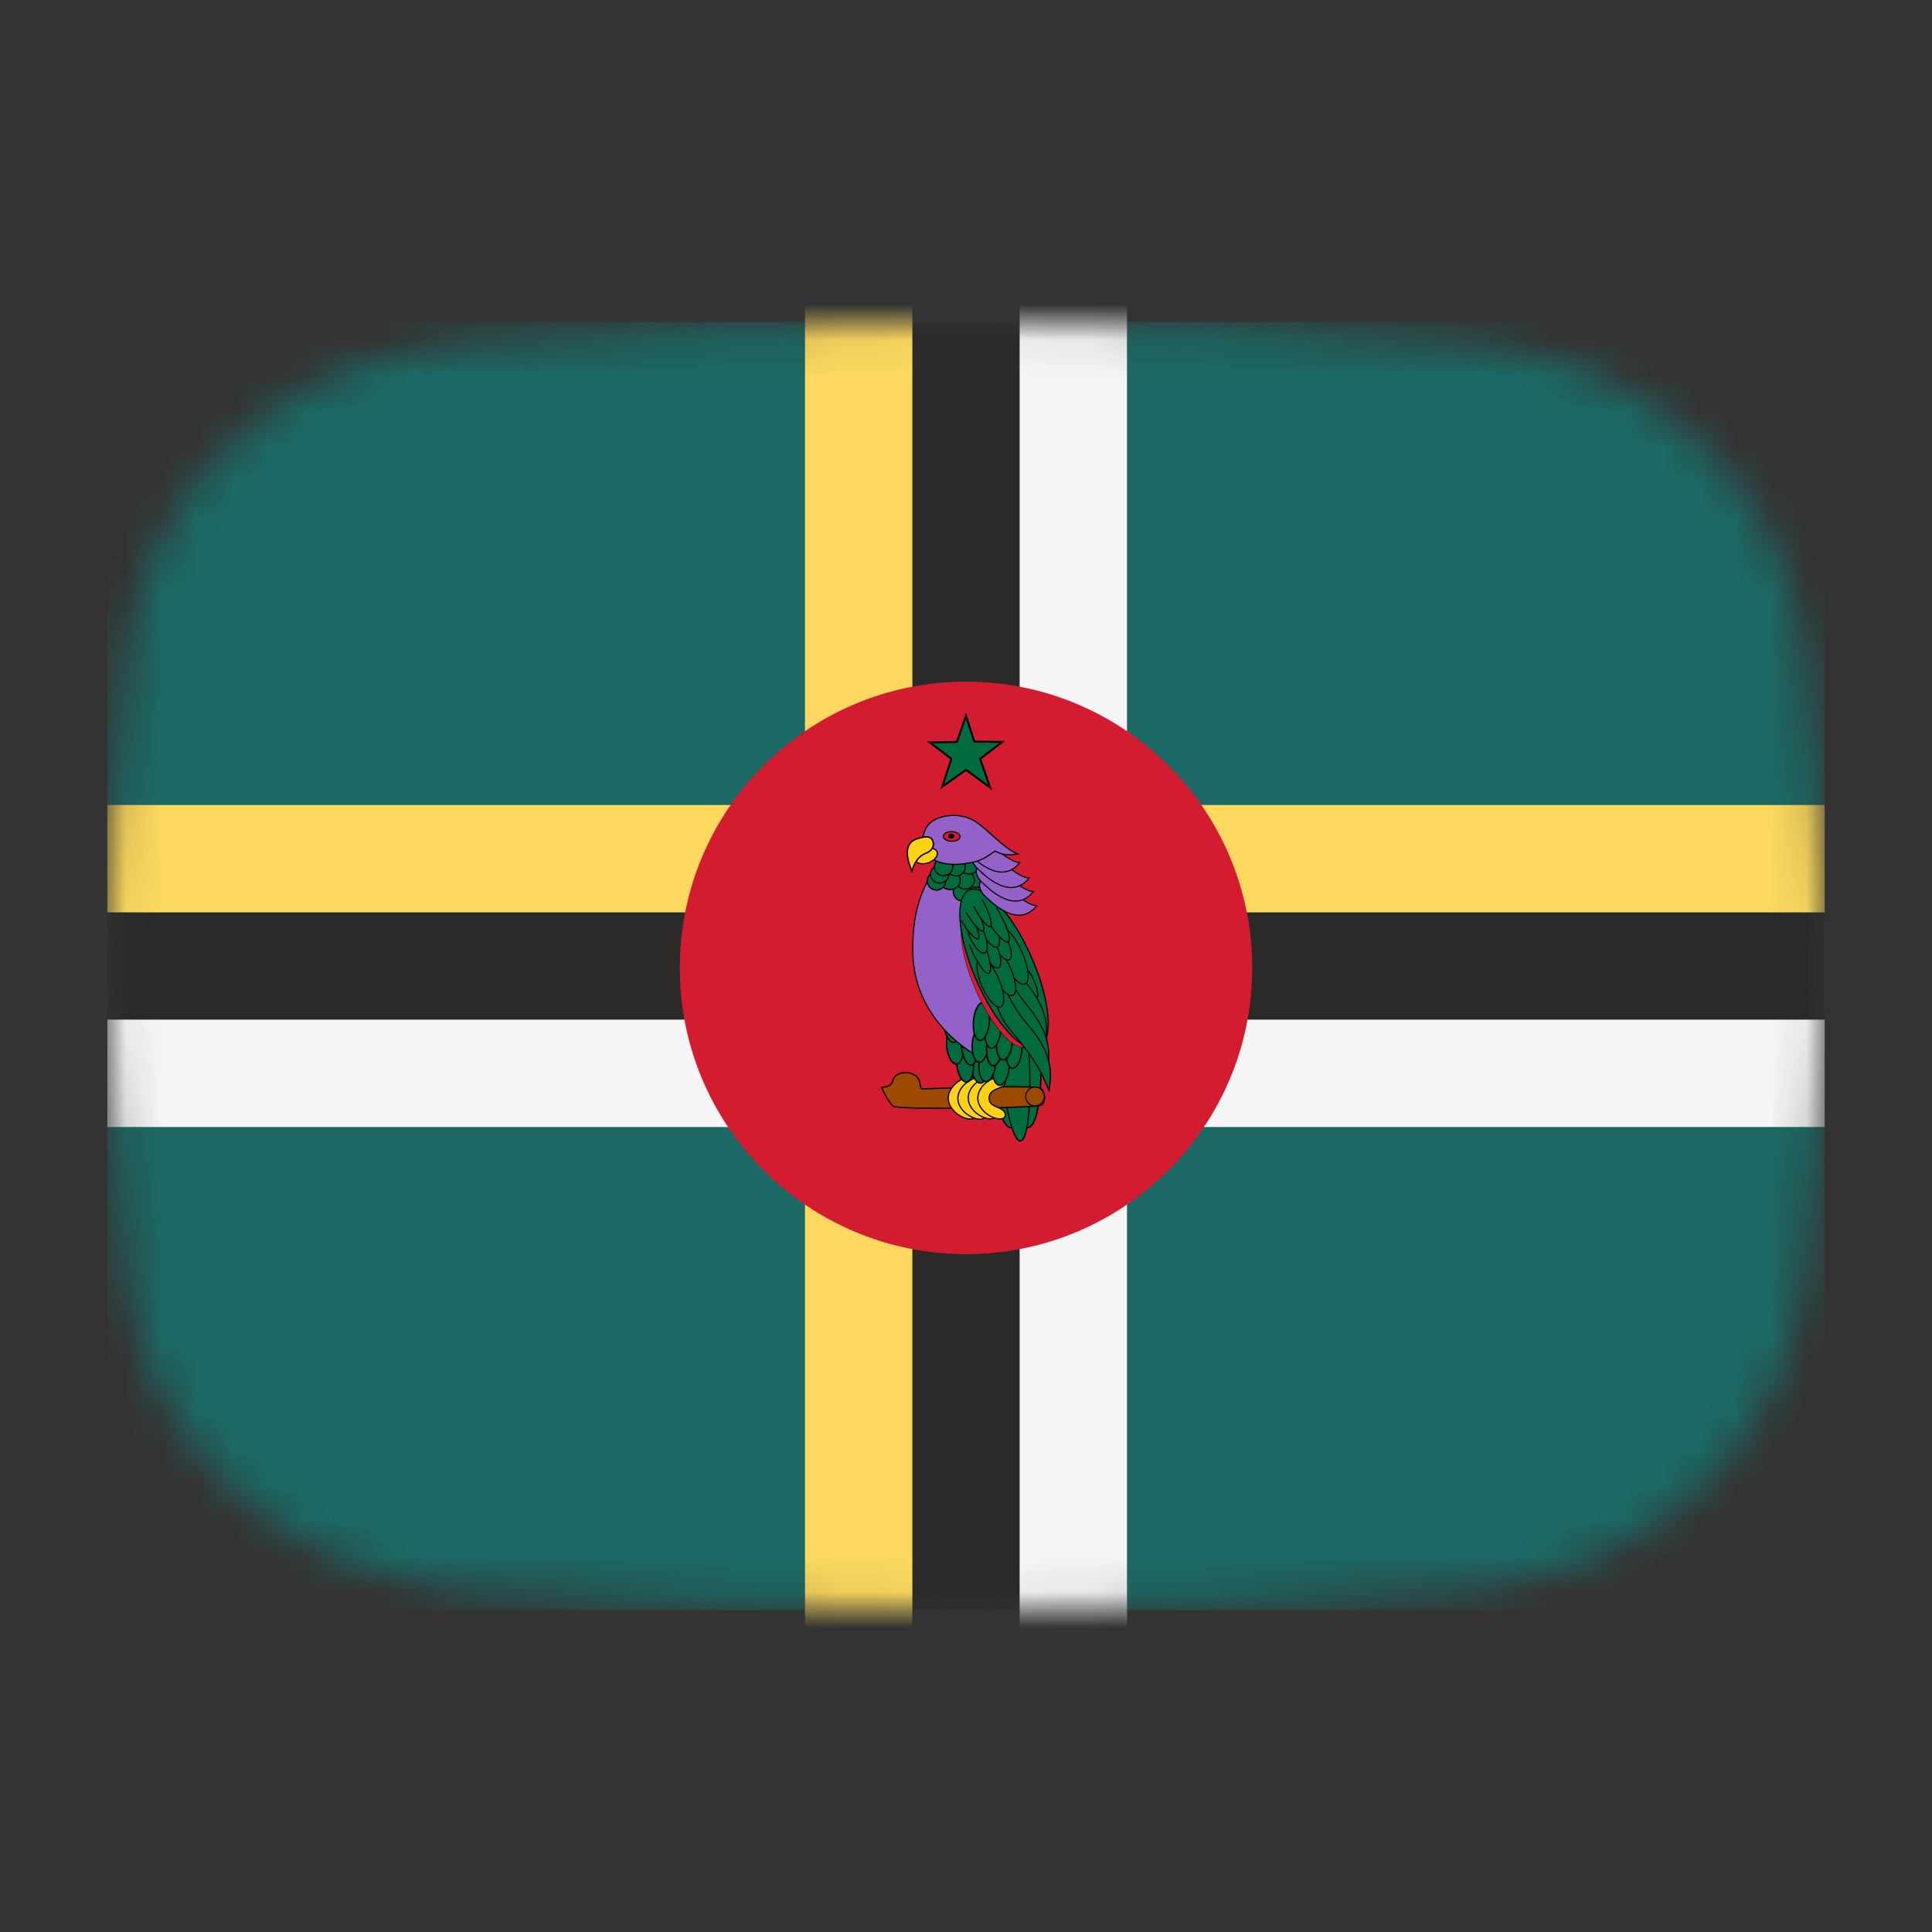 <svg width="54" height="54" viewBox="0 0 54 54" fill="none" xmlns="http://www.w3.org/2000/svg">
<rect x="0" y="0" width="54" height="54" fill="#333333" stroke="none"/>
<mask id="mask0_1_37213" style="mask-type:alpha" maskUnits="userSpaceOnUse" x="3" y="9" width="48" height="36">
<path d="M3.569 18.136C4.167 13.412 8.041 10.002 12.786 9.609C16.641 9.289 21.62 9 27 9C32.38 9 37.359 9.289 41.214 9.609C45.959 10.002 49.833 13.412 50.431 18.136C50.752 20.676 51 23.704 51 27C51 30.296 50.752 33.324 50.431 35.864C49.833 40.587 45.959 43.998 41.214 44.391C37.359 44.711 32.38 45 27 45C21.62 45 16.641 44.711 12.786 44.391C8.042 43.998 4.167 40.587 3.569 35.864C3.248 33.324 3 30.296 3 27C3 23.704 3.248 20.676 3.569 18.136Z" fill="#00D0BF"/>
</mask>
<g mask="url(#mask0_1_37213)">
<rect x="3" y="9" width="48" height="36" fill="#1C6864"/>
<rect x="3" y="25.5" width="48" height="3" fill="#2C2929"/>
<rect x="3" y="22.5" width="48" height="3" fill="#FCD95E"/>
<rect x="3" y="28.5" width="48" height="3" fill="#F5F5F5"/>
<rect x="25.5" y="45" width="36" height="3" transform="rotate(-90 25.5 45)" fill="#2C2929"/>
<rect x="22.5" y="51" width="48" height="3" transform="rotate(-90 22.5 51)" fill="#FCD95E"/>
<rect x="28.5" y="51" width="48" height="3" transform="rotate(-90 28.5 51)" fill="#F5F5F5"/>
<path d="M27 35.053C31.418 35.053 35 31.472 35 27.053C35 22.635 31.418 19.053 27 19.053C22.582 19.053 19 22.635 19 27.053C19 31.472 22.582 35.053 27 35.053Z" fill="#D41C30"/>
<path d="M26.744 20.738L27 20.006L27.233 20.727L28.014 20.738L27.396 21.21L27.676 22.013L27 21.517L26.335 21.989L26.592 21.21L25.986 20.75L26.744 20.738Z" fill="#006B3F" stroke="black" stroke-width="0.053"/>
<path d="M28.265 31.521C28.527 31.494 28.665 30.419 28.572 29.12C28.48 27.821 28.191 26.791 27.929 26.818C27.666 26.846 27.528 27.921 27.621 29.219C27.714 30.518 28.002 31.548 28.265 31.521Z" fill="#006B3F" stroke="black" stroke-width="0.035"/>
<path d="M28.735 31.515C29.013 31.487 29.163 30.41 29.069 29.112C28.976 27.814 28.675 26.784 28.397 26.813C28.119 26.842 27.97 27.918 28.063 29.217C28.156 30.515 28.457 31.544 28.735 31.515Z" fill="#006B3F" stroke="black" stroke-width="0.036"/>
<path d="M28.525 31.89C28.747 31.866 28.846 30.683 28.746 29.248C28.646 27.812 28.385 26.668 28.163 26.691C27.94 26.715 27.841 27.897 27.941 29.333C28.041 30.768 28.303 31.913 28.525 31.89Z" fill="#006B3F" stroke="black" stroke-width="0.034"/>
<path d="M24.642 30.39C25.05 30.373 24.873 30.155 25.079 30.038C25.285 29.922 25.579 29.999 25.667 30.144C25.755 30.29 25.684 30.432 25.797 30.434C25.911 30.436 28.994 30.307 29.105 30.428C29.216 30.55 29.234 30.79 29.119 30.883C29.004 30.977 25.107 31.021 24.972 30.922C24.838 30.825 24.642 30.414 24.642 30.39V30.39Z" fill="#9C4A00" stroke="black" stroke-width="0.035"/>
<path d="M26.82 30.69C26.812 30.998 27.268 30.91 27.274 31.168C27.261 31.44 26.51 31.184 26.503 30.685C26.534 30.187 27.269 29.941 27.278 30.225C27.285 30.462 26.827 30.381 26.82 30.69V30.69Z" fill="#FCD116" stroke="black" stroke-width="0.034"/>
<path d="M27.089 30.694C27.081 31.002 27.537 30.915 27.543 31.172C27.529 31.445 26.779 31.189 26.772 30.69C26.803 30.192 27.538 29.945 27.547 30.23C27.553 30.466 27.096 30.386 27.089 30.694V30.694Z" fill="#FCD116" stroke="black" stroke-width="0.034"/>
<path d="M27.377 30.683C27.37 30.991 27.825 30.904 27.832 31.161C27.818 31.434 27.068 31.178 27.06 30.679C27.092 30.181 27.826 29.934 27.835 30.219C27.842 30.456 27.385 30.375 27.377 30.683Z" fill="#FCD116" stroke="black" stroke-width="0.034"/>
<path d="M27.646 30.687C27.639 30.995 28.094 30.907 28.1 31.165C28.087 31.438 27.336 31.181 27.329 30.683C27.36 30.184 28.095 29.938 28.104 30.223C28.111 30.459 27.653 30.379 27.646 30.687Z" fill="#FCD116" stroke="black" stroke-width="0.034"/>
<path d="M28.923 30.912C29.066 30.914 29.185 30.797 29.188 30.651C29.191 30.506 29.078 30.386 28.934 30.384C28.79 30.381 28.671 30.498 28.668 30.644C28.665 30.789 28.779 30.909 28.923 30.912Z" fill="#9C4A00" stroke="black" stroke-width="0.03"/>
<path d="M27.42 30.273C27.547 30.253 27.626 30.01 27.596 29.729C27.566 29.448 27.439 29.236 27.311 29.255C27.184 29.274 27.106 29.517 27.136 29.799C27.166 30.079 27.293 30.292 27.42 30.273Z" fill="#006B3F" stroke="black" stroke-width="0.038"/>
<path d="M27.028 30.242C27.155 30.222 27.234 29.979 27.204 29.698C27.174 29.417 27.046 29.205 26.919 29.224C26.792 29.243 26.713 29.486 26.743 29.767C26.773 30.049 26.901 30.261 27.028 30.242Z" fill="#006B3F" stroke="black" stroke-width="0.038"/>
<path d="M26.747 29.739C26.874 29.72 26.953 29.477 26.923 29.196C26.893 28.915 26.765 28.703 26.638 28.722C26.511 28.741 26.432 28.984 26.462 29.265C26.492 29.546 26.62 29.759 26.747 29.739Z" fill="#006B3F" stroke="black" stroke-width="0.038"/>
<path d="M27.15 29.77C27.272 29.751 27.345 29.484 27.312 29.174C27.279 28.864 27.153 28.628 27.031 28.647C26.908 28.667 26.836 28.934 26.869 29.244C26.902 29.554 27.028 29.789 27.15 29.77Z" fill="#006B3F" stroke="black" stroke-width="0.04"/>
<path d="M27.695 29.74C27.817 29.721 27.891 29.47 27.86 29.179C27.829 28.889 27.705 28.668 27.583 28.687C27.461 28.706 27.387 28.957 27.418 29.248C27.448 29.539 27.573 29.759 27.695 29.74Z" fill="#006B3F" stroke="black" stroke-width="0.038"/>
<path d="M27.394 29.558C27.516 29.539 27.59 29.288 27.559 28.998C27.528 28.707 27.404 28.487 27.281 28.506C27.159 28.525 27.085 28.776 27.116 29.066C27.147 29.357 27.271 29.577 27.394 29.558Z" fill="#006B3F" stroke="black" stroke-width="0.038"/>
<path d="M27.013 29.296C27.136 29.277 27.209 29.026 27.178 28.736C27.148 28.445 27.023 28.225 26.901 28.244C26.779 28.262 26.705 28.513 26.736 28.804C26.767 29.095 26.891 29.315 27.013 29.296Z" fill="#006B3F" stroke="black" stroke-width="0.038"/>
<path d="M26.661 29.137C26.783 29.118 26.857 28.867 26.826 28.577C26.795 28.286 26.671 28.066 26.549 28.085C26.426 28.104 26.352 28.355 26.383 28.645C26.414 28.936 26.538 29.156 26.661 29.137Z" fill="#006B3F" stroke="black" stroke-width="0.038"/>
<path d="M26.214 24.244C26.214 24.244 25.433 24.922 25.52 26.758C25.619 28.604 27.248 29.472 27.248 29.472C27.248 29.472 27.663 28.948 27.615 27.465C27.498 25.296 26.729 24.337 26.729 24.337L26.214 24.244Z" fill="#9461C9" stroke="black" stroke-width="0.031"/>
<path d="M27.937 30.333C28.066 30.337 28.187 30.111 28.207 29.83C28.228 29.548 28.14 29.316 28.012 29.312C27.883 29.309 27.762 29.534 27.742 29.816C27.721 30.098 27.809 30.329 27.937 30.333Z" fill="#006B3F" stroke="black" stroke-width="0.038"/>
<path d="M27.557 30.233C27.685 30.237 27.806 30.011 27.827 29.729C27.847 29.448 27.76 29.216 27.631 29.212C27.503 29.208 27.382 29.434 27.361 29.716C27.341 29.997 27.428 30.229 27.557 30.233Z" fill="#006B3F" stroke="black" stroke-width="0.038"/>
<path d="M27.37 29.689C27.498 29.692 27.619 29.467 27.64 29.185C27.66 28.903 27.573 28.672 27.444 28.668C27.316 28.664 27.195 28.89 27.174 29.171C27.154 29.453 27.241 29.685 27.37 29.689Z" fill="#006B3F" stroke="black" stroke-width="0.038"/>
<path d="M27.761 29.791C27.885 29.793 28.003 29.544 28.026 29.233C28.049 28.922 27.967 28.667 27.844 28.665C27.72 28.662 27.601 28.912 27.578 29.223C27.555 29.534 27.637 29.788 27.761 29.791Z" fill="#006B3F" stroke="black" stroke-width="0.04"/>
<path d="M28.303 29.858C28.426 29.861 28.544 29.628 28.565 29.336C28.587 29.044 28.504 28.805 28.38 28.802C28.256 28.799 28.139 29.033 28.117 29.325C28.096 29.616 28.179 29.855 28.303 29.858Z" fill="#006B3F" stroke="black" stroke-width="0.038"/>
<path d="M28.038 29.626C28.162 29.629 28.28 29.395 28.301 29.104C28.322 28.812 28.239 28.573 28.116 28.57C27.992 28.567 27.874 28.8 27.853 29.092C27.832 29.384 27.915 29.622 28.038 29.626Z" fill="#006B3F" stroke="black" stroke-width="0.038"/>
<path d="M27.711 29.3C27.834 29.303 27.952 29.069 27.973 28.778C27.995 28.486 27.912 28.247 27.788 28.244C27.664 28.241 27.547 28.475 27.525 28.766C27.504 29.058 27.587 29.297 27.711 29.3Z" fill="#006B3F" stroke="black" stroke-width="0.038"/>
<path d="M27.392 29.081C27.516 29.084 27.634 28.85 27.655 28.559C27.676 28.267 27.593 28.028 27.47 28.025C27.346 28.022 27.228 28.256 27.207 28.547C27.186 28.839 27.269 29.078 27.392 29.081Z" fill="#006B3F" stroke="black" stroke-width="0.038"/>
<path d="M28.67 29.259C29.009 29.128 28.927 28.188 28.487 27.16C28.046 26.133 27.413 25.406 27.074 25.537C26.734 25.668 26.816 26.608 27.257 27.636C27.697 28.663 28.33 29.39 28.67 29.259Z" fill="#D41C30" stroke="black" stroke-width="0.011"/>
<path d="M27.36 25.75C27.519 25.752 27.65 25.641 27.652 25.501C27.655 25.36 27.528 25.244 27.369 25.242C27.21 25.239 27.079 25.35 27.077 25.491C27.074 25.631 27.201 25.747 27.36 25.75Z" fill="#006B3F" stroke="black" stroke-width="0.033"/>
<path d="M27.576 25.391C27.719 25.393 27.836 25.281 27.838 25.141C27.841 25.001 27.728 24.885 27.585 24.883C27.443 24.88 27.326 24.992 27.323 25.132C27.321 25.272 27.434 25.388 27.576 25.391Z" fill="#006B3F" stroke="black" stroke-width="0.033"/>
<path d="M27.229 25.384C27.371 25.387 27.488 25.275 27.491 25.135C27.493 24.995 27.38 24.879 27.238 24.877C27.095 24.874 26.978 24.986 26.976 25.126C26.973 25.266 27.086 25.382 27.229 25.384Z" fill="#006B3F" stroke="black" stroke-width="0.033"/>
<path d="M27.306 25.106C27.454 25.108 27.577 25.004 27.579 24.872C27.582 24.741 27.463 24.632 27.314 24.629C27.165 24.626 27.043 24.731 27.04 24.863C27.038 24.994 27.157 25.103 27.306 25.106Z" fill="#006B3F" stroke="black" stroke-width="0.033"/>
<path d="M27.275 24.805C27.424 24.807 27.547 24.703 27.549 24.571C27.551 24.439 27.432 24.33 27.283 24.328C27.134 24.325 27.012 24.43 27.009 24.561C27.007 24.693 27.126 24.802 27.275 24.805Z" fill="#006B3F" stroke="black" stroke-width="0.033"/>
<path d="M26.897 25.181C27.039 25.184 27.156 25.072 27.159 24.932C27.161 24.792 27.048 24.676 26.906 24.674C26.763 24.671 26.646 24.783 26.643 24.923C26.641 25.063 26.754 25.179 26.897 25.181Z" fill="#006B3F" stroke="black" stroke-width="0.033"/>
<path d="M26.974 24.851C27.117 24.854 27.234 24.744 27.236 24.607C27.239 24.47 27.126 24.356 26.983 24.354C26.841 24.351 26.724 24.46 26.721 24.598C26.719 24.735 26.832 24.849 26.974 24.851Z" fill="#006B3F" stroke="black" stroke-width="0.033"/>
<path d="M26.549 24.864C26.707 24.867 26.838 24.756 26.841 24.615C26.843 24.475 26.716 24.359 26.558 24.356C26.399 24.354 26.268 24.465 26.265 24.605C26.263 24.745 26.39 24.861 26.549 24.864Z" fill="#006B3F" stroke="black" stroke-width="0.033"/>
<path d="M27.078 24.428C27.227 24.43 27.349 24.326 27.352 24.194C27.354 24.063 27.235 23.954 27.086 23.951C26.937 23.948 26.815 24.053 26.812 24.185C26.81 24.316 26.929 24.425 27.078 24.428Z" fill="#006B3F" stroke="black" stroke-width="0.033"/>
<path d="M26.717 24.484C26.86 24.486 26.977 24.377 26.979 24.239C26.982 24.102 26.868 23.989 26.726 23.986C26.584 23.984 26.466 24.093 26.464 24.23C26.462 24.368 26.575 24.481 26.717 24.484Z" fill="#006B3F" stroke="black" stroke-width="0.033"/>
<path d="M26.171 24.878C26.313 24.881 26.43 24.769 26.433 24.629C26.435 24.489 26.322 24.373 26.18 24.37C26.038 24.368 25.92 24.48 25.918 24.62C25.915 24.76 26.028 24.876 26.171 24.878Z" fill="#006B3F" stroke="black" stroke-width="0.033"/>
<path d="M26.26 24.684C26.403 24.686 26.52 24.577 26.523 24.439C26.525 24.302 26.412 24.189 26.269 24.186C26.127 24.183 26.01 24.293 26.007 24.43C26.005 24.568 26.118 24.681 26.26 24.684Z" fill="#006B3F" stroke="black" stroke-width="0.033"/>
<path d="M26.37 24.474C26.512 24.477 26.629 24.367 26.632 24.23C26.634 24.093 26.521 23.979 26.379 23.977C26.236 23.974 26.119 24.084 26.116 24.221C26.114 24.358 26.227 24.472 26.37 24.474Z" fill="#006B3F" stroke="black" stroke-width="0.033"/>
<path d="M29.016 29.298C29.452 29.145 29.378 28.028 28.852 26.804C28.327 25.581 27.547 24.713 27.111 24.867C26.676 25.021 26.749 26.137 27.275 27.361C27.801 28.585 28.58 29.452 29.016 29.298Z" fill="#006B3F" stroke="black" stroke-width="0.031"/>
<path d="M28.958 27.931C29.038 27.892 29.012 27.655 28.898 27.4C28.784 27.145 28.626 26.97 28.546 27.009C28.465 27.047 28.492 27.285 28.605 27.539C28.719 27.794 28.877 27.969 28.958 27.931Z" fill="#006B3F" stroke="black" stroke-width="0.031"/>
<path d="M28.678 27.469C29.361 28.301 29.275 28.829 29.204 29.276C28.989 28.761 28.872 28.437 28.189 27.605C27.505 26.773 27.846 26.189 27.893 25.881C27.996 26.147 27.995 26.637 28.678 27.469V27.469Z" fill="#006B3F" stroke="black" stroke-width="0.031"/>
<path d="M28.739 28.141C29.423 28.973 29.337 29.501 29.265 29.948C29.051 29.433 28.933 29.109 28.25 28.276C27.567 27.445 27.908 26.861 27.955 26.553C28.057 26.819 28.056 27.309 28.739 28.141V28.141Z" fill="#006B3F" stroke="black" stroke-width="0.031"/>
<path d="M28.76 28.683C29.46 29.5 29.384 30.03 29.322 30.478C29.097 29.967 28.973 29.645 28.273 28.828C27.574 28.011 27.903 27.42 27.944 27.111C28.052 27.375 28.06 27.865 28.76 28.683V28.683Z" fill="#006B3F" stroke="black" stroke-width="0.031"/>
<path d="M28.638 27.507C28.798 27.466 28.765 27.065 28.564 26.612C28.364 26.158 28.072 25.823 27.912 25.864C27.751 25.904 27.784 26.305 27.985 26.759C28.186 27.213 28.478 27.548 28.638 27.507Z" fill="#006B3F" stroke="black" stroke-width="0.031"/>
<path d="M28.286 27.828C28.43 27.803 28.42 27.478 28.264 27.102C28.108 26.727 27.865 26.442 27.721 26.467C27.577 26.492 27.587 26.816 27.743 27.192C27.899 27.568 28.142 27.852 28.286 27.828Z" fill="#006B3F" stroke="black" stroke-width="0.031"/>
<path d="M27.948 28.147C28.092 28.126 28.089 27.801 27.941 27.422C27.793 27.043 27.556 26.754 27.412 26.775C27.267 26.797 27.27 27.122 27.418 27.501C27.566 27.88 27.803 28.169 27.948 28.147Z" fill="#006B3F" stroke="black" stroke-width="0.031"/>
<path d="M28.19 26.832C28.307 26.81 28.293 26.566 28.159 26.286C28.024 26.006 27.822 25.796 27.705 25.817C27.589 25.839 27.603 26.083 27.737 26.363C27.871 26.643 28.074 26.853 28.19 26.832Z" fill="#006B3F" stroke="black" stroke-width="0.031"/>
<path d="M27.884 27.055C28.001 27.04 28.002 26.795 27.886 26.508C27.77 26.221 27.58 26.001 27.462 26.016C27.345 26.03 27.344 26.275 27.46 26.562C27.577 26.849 27.766 27.069 27.884 27.055Z" fill="#006B3F" stroke="black" stroke-width="0.031"/>
<path d="M27.46 26.212C27.662 26.706 27.744 27.15 27.642 27.203C27.541 27.257 27.295 26.899 27.093 26.406" fill="#006B3F"/>
<path d="M27.46 26.212C27.662 26.706 27.744 27.15 27.642 27.203C27.541 27.257 27.295 26.899 27.093 26.406" stroke="black" stroke-width="0.031"/>
<path d="M27.851 26.475C27.968 26.46 27.969 26.215 27.853 25.928C27.736 25.641 27.547 25.421 27.429 25.436C27.312 25.451 27.311 25.695 27.427 25.982C27.544 26.269 27.733 26.489 27.851 26.475Z" fill="#006B3F" stroke="black" stroke-width="0.031"/>
<path d="M27.501 26.641C27.619 26.629 27.625 26.384 27.515 26.095C27.405 25.806 27.221 25.582 27.103 25.595C26.985 25.607 26.979 25.852 27.088 26.141C27.198 26.43 27.383 26.654 27.501 26.641Z" fill="#006B3F" stroke="black" stroke-width="0.031"/>
<path d="M27.108 25.542C27.304 25.876 27.41 26.187 27.344 26.237C27.278 26.288 27.065 26.058 26.869 25.724" fill="#006B3F"/>
<path d="M27.108 25.542C27.304 25.876 27.41 26.187 27.344 26.237C27.278 26.288 27.065 26.058 26.869 25.724" stroke="black" stroke-width="0.031"/>
<path d="M27.244 25.321C27.44 25.654 27.546 25.966 27.48 26.016C27.413 26.066 27.201 25.837 27.005 25.503" fill="#006B3F"/>
<path d="M27.244 25.321C27.44 25.654 27.546 25.966 27.48 26.016C27.413 26.066 27.201 25.837 27.005 25.503" stroke="black" stroke-width="0.031"/>
<path d="M27.854 25.368C28.127 25.823 28.274 26.249 28.182 26.318C28.09 26.386 27.794 26.072 27.52 25.617" fill="#006B3F"/>
<path d="M27.854 25.368C28.127 25.823 28.274 26.249 28.182 26.318C28.09 26.386 27.794 26.072 27.52 25.617" stroke="black" stroke-width="0.031"/>
<path d="M27.451 25.129C27.648 25.497 27.754 25.841 27.688 25.896C27.622 25.951 27.409 25.698 27.212 25.329" fill="#006B3F"/>
<path d="M27.451 25.129C27.648 25.497 27.754 25.841 27.688 25.896C27.622 25.951 27.409 25.698 27.212 25.329" stroke="black" stroke-width="0.031"/>
<path d="M27.433 24.596C27.302 24.728 27.431 24.975 27.551 25.065C27.686 25.187 28.444 25.987 28.979 25.314C28.55 25.306 27.75 24.3 27.433 24.596V24.596Z" fill="#9461C9" stroke="black" stroke-width="0.031"/>
<path d="M27.34 24.201C27.208 24.333 27.337 24.581 27.457 24.67C27.592 24.793 28.35 25.592 28.885 24.919C28.456 24.912 27.657 23.906 27.34 24.201V24.201Z" fill="#9461C9" stroke="black" stroke-width="0.031"/>
<path d="M27.22 23.823C27.088 23.955 27.217 24.203 27.337 24.292C27.473 24.415 28.23 25.214 28.765 24.541C28.337 24.534 27.537 23.528 27.22 23.823V23.823Z" fill="#9461C9" stroke="black" stroke-width="0.031"/>
<path d="M26.96 23.39C26.828 23.523 26.957 23.77 27.077 23.86C27.212 23.982 27.97 24.781 28.505 24.109C28.076 24.101 27.277 23.095 26.96 23.39V23.39Z" fill="#9461C9" stroke="black" stroke-width="0.031"/>
<path d="M26.026 22.976C26.297 22.775 26.794 22.716 27.182 22.913C27.505 23.071 28.043 23.717 28.448 23.87C28.163 23.92 27.99 23.878 27.808 23.79C27.448 24.05 27.32 24.089 26.954 24.14C26.444 24.214 26.022 24.081 25.873 23.816C25.722 23.565 25.787 23.163 26.026 22.976V22.976Z" fill="#9461C9" stroke="black" stroke-width="0.033"/>
<path d="M26.598 23.514C26.727 23.516 26.832 23.457 26.833 23.382C26.835 23.308 26.731 23.245 26.602 23.243C26.474 23.241 26.368 23.299 26.367 23.374C26.366 23.449 26.469 23.511 26.598 23.514Z" fill="#D41C30" stroke="black" stroke-width="0.031"/>
<path d="M25.957 24.112C26.126 24.049 26.232 23.915 26.193 23.812C26.155 23.71 25.988 23.677 25.82 23.74C25.651 23.803 25.546 23.937 25.584 24.039C25.622 24.142 25.789 24.174 25.957 24.112Z" fill="#FCD116" stroke="black" stroke-width="0.033"/>
<path d="M26.587 23.442C26.633 23.443 26.672 23.411 26.672 23.371C26.673 23.331 26.636 23.297 26.59 23.297C26.543 23.296 26.505 23.328 26.504 23.368C26.504 23.408 26.541 23.441 26.587 23.442Z" fill="black"/>
<path d="M26.087 23.559C26.108 23.663 26.031 23.804 25.864 23.853C25.693 23.924 25.564 24.084 25.489 24.346C25.23 23.749 25.395 23.497 25.67 23.435C25.907 23.36 26.049 23.369 26.087 23.559Z" fill="#FCD116" stroke="black" stroke-width="0.039"/>
</g>
</svg>
